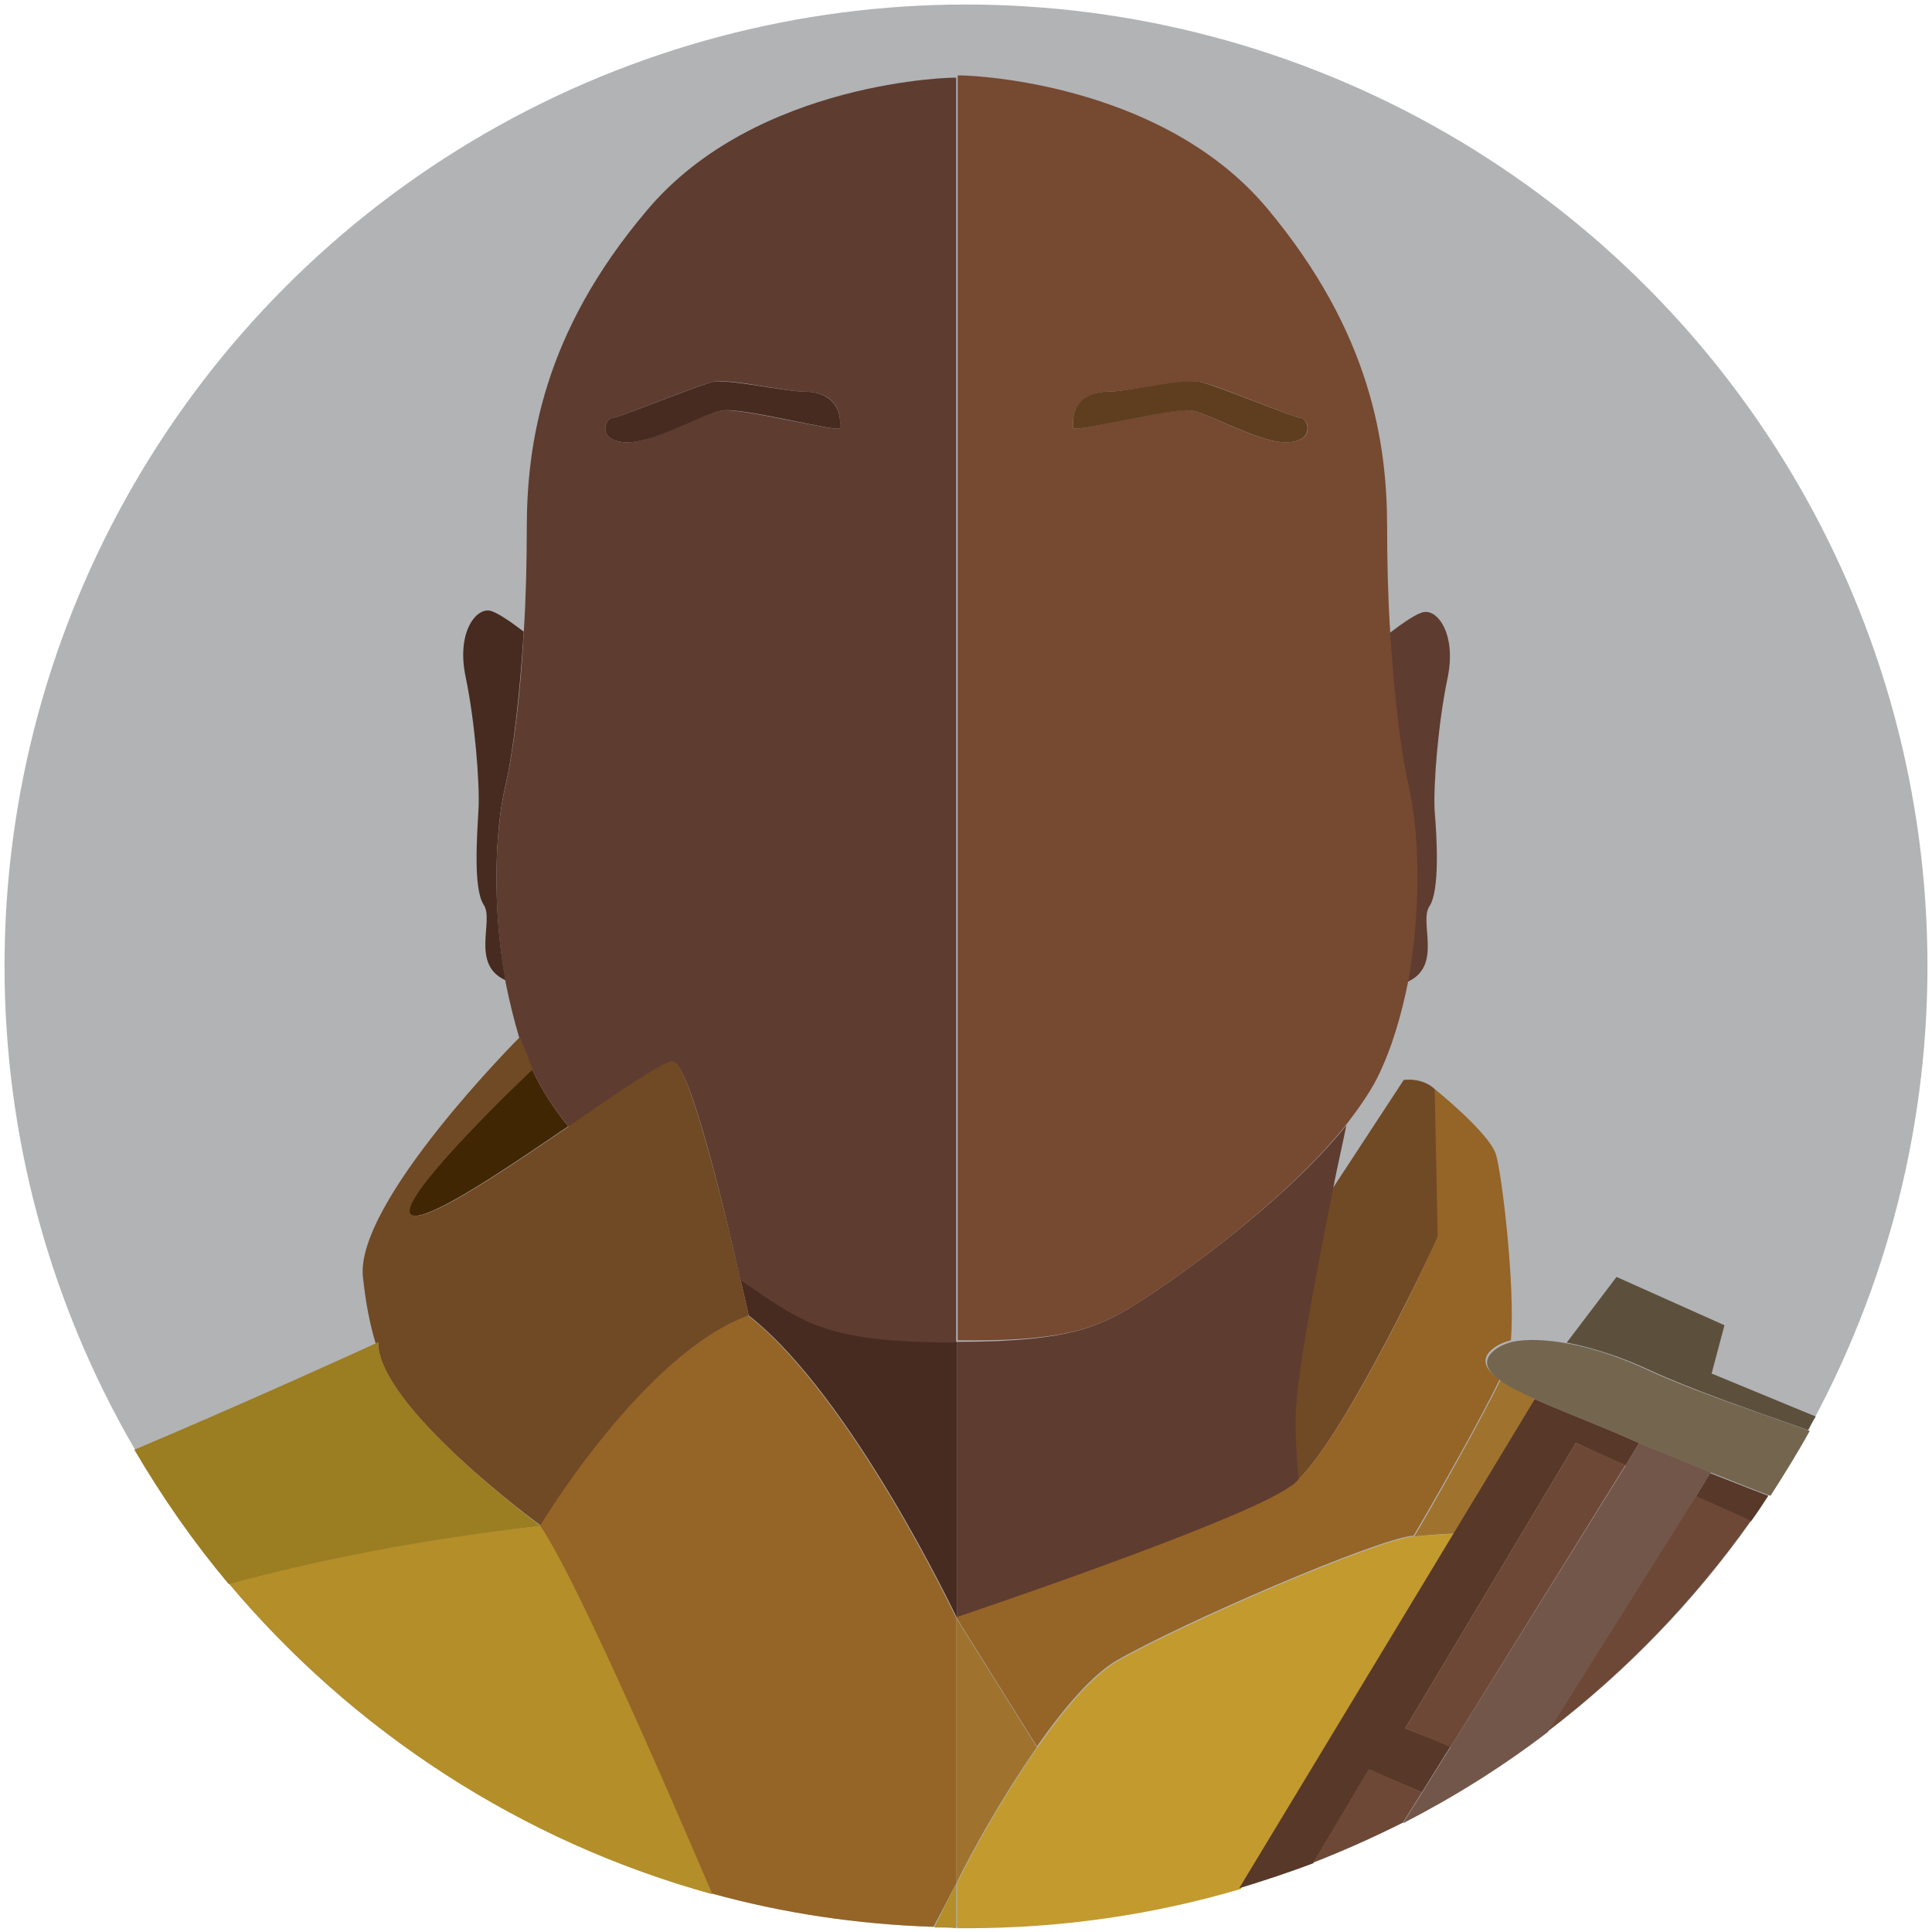 <svg xmlns="http://www.w3.org/2000/svg" width="256" height="256"><circle fill="#B1B3B5" cx="128" cy="128" r="127.4"/><path fill="#402603" d="M71.1 142.9l-.6-1.2S50 161.1 55 161.1c2.8 0 12-6.2 20.2-11.8 0-.1 0-.2-.1-.3-1.6-2-3-4.1-4-6.1z"/><path fill="#9F732E" d="M192.7 203.2l10.7-17.7-.3-.3c-1.7-.8-3.2-1.6-4.3-2.3-2.4 4.9-7.7 14.4-11.4 20.7.9-.1 2.7-.3 5.3-.4z"/><path fill="#704925" d="M172 196.1c6.7-6.6 18.6-32.3 18.6-32.3l-.4-19.4c-1.7-1.7-4.2-1.3-4.2-1.3l-9.5 14.5c-2.3 10.9-4.7 24-4.9 29.4-.1 3.1.1 6.3.4 9.1z"/><path fill="#5E3C30" d="M126.7 166.1v11.7zm24.9 6c-5.4 3.5-9.3 5.7-24.8 5.7v36.6s37.9-12.7 44.2-17.3c.3-.2.7-.6 1.1-.9-.3-2.9-.5-6-.4-9.1.2-5.3 2.7-18.4 4.9-29.4.6-3.1 1.3-6.1 1.8-8.6-8.2 10.2-22.3 20.1-26.8 23zm34.9-42c4.7-2.1 1.5-7.9 2.9-10 1.4-2.1 1-9.1.7-12.6-.2-3.6.5-11.9 1.7-17.6s-1.2-9.1-3.1-8.8c-.9.1-2.9 1.5-4.6 2.8.4 7.8 1.3 15.5 2.5 20.7 1.2 5.4 1.6 15.7-.1 25.5z"/><path fill="#764931" d="M151.6 172.1c4.5-2.9 18.6-12.8 26.8-23.1 1.6-2.1 3.1-4.2 4.1-6.2 1.9-3.8 3.2-8.3 4.1-12.8 1.8-9.8 1.4-20 .1-25.7-1.2-5.1-2-12.9-2.5-20.7-.3-4.7-.4-9.5-.4-13.7 0-11.1-2.1-25.8-15.9-42.3-14.5-17.3-41.1-17.7-41-17.6v167.6c15.4.2 19.3-2 24.7-5.5zm-4.8-120.2c2.7 0 10-1.7 12.2-1.3s12.6 4.8 13.4 4.8 2.1 2.9-1.6 3.2-10.2-3.7-12.9-4.2c-2.7-.5-15.6 3-15.7 2.3-.3-3.3 1.9-4.8 4.6-4.8z"/><path fill="#5E3E1E" d="M157.9 54.4c2.7.5 9.3 4.5 12.9 4.2s2.4-3.2 1.6-3.2-11.1-4.3-13.4-4.8-9.5 1.3-12.2 1.3c-2.7 0-4.9 1.4-4.6 4.8.1.7 13-2.7 15.7-2.3z"/><path fill="#472B20" d="M126.7 166.1v11.7zm0 11.7c-15.6 0-19.4-2.2-24.8-5.7-.9-.6-2.2-1.5-3.8-2.6.7 2.9 1.1 4.8 1.1 4.8 13.7 10.7 27.6 40.1 27.6 40.1v-36.6zm-51.5-28.5s.1 0 .1-.1l-.2-.2c.1.2.1.3.1.3zm-8.3-44.9c1.2-5.1 2-12.9 2.5-20.7-1.7-1.3-3.7-2.7-4.6-2.8-1.9-.2-4.3 3.1-3.1 8.8s1.9 14.1 1.7 17.6c-.2 3.6-.7 10.5.7 12.6 1.4 2.1-1.8 7.9 2.9 10-1.8-9.6-1.4-19.9-.1-25.5z"/><path fill="#5E3C30" d="M70.5 141.7l.6 1.2c1 2 2.4 4.1 4.1 6.2l.2.2c6.6-4.5 12.5-8.6 13.7-8.6 2.2-.1 6.9 19.5 9 28.9 1.6 1.1 2.9 2 3.8 2.6 5.4 3.5 9.3 5.7 24.8 5.7V10.3c.1-.1-26.5.3-41 17.6-13.8 16.3-15.9 31-15.9 42.2 0 4.2-.1 9-.4 13.7-.4 7.8-1.3 15.5-2.5 20.7-1.3 5.6-1.7 15.9.1 25.7.5 2.5 1.1 4.9 1.8 7.3l1.7 4.2zm10.6-86.3c.8 0 11.1-4.3 13.4-4.8 2.2-.5 9.5 1.3 12.2 1.3 2.7 0 4.9 1.4 4.6 4.8-.1.7-13-2.7-15.7-2.3s-9.3 4.5-12.9 4.2c-3.7-.3-2.4-3.2-1.6-3.2z"/><path fill="#472B20" d="M82.7 58.6c3.7.3 10.2-3.7 12.9-4.2s15.6 3 15.7 2.3c.3-3.3-1.9-4.8-4.6-4.8-2.7 0-10-1.7-12.2-1.3-2.2.5-12.6 4.8-13.4 4.8-.8 0-2.1 2.9 1.6 3.2z"/><path fill="#956427" d="M172 196.1c-.4.4-.7.7-1.1.9-6.4 4.6-44.2 17.3-44.2 17.3l10.7 17.1c3.5-5 7.3-9.5 10.6-11.4 8.9-5.1 34-15.9 39.1-16.5h.2c3.7-6.3 9-15.7 11.4-20.7-1.7-1.2-2.4-2.4-1.4-3.6.7-.8 1.7-1.3 2.9-1.6.6-7.1-1.2-22.2-2-24.7-1-2.9-8.1-8.6-8.1-8.6l.4 19.4c.2.2-11.8 25.8-18.5 32.4z"/><path fill="#9F732E" d="M126.7 214.4v35.3c0-.4 4.9-9.9 10.7-18.2l-10.7-17.1z"/><path fill="#C39A2E" d="M192.7 203.2c-2.6.2-4.4.3-5.3.4h-.2c-5.1.6-30.2 11.4-39.1 16.5-3.3 1.9-7.1 6.4-10.6 11.4-5.8 8.3-10.7 17.8-10.7 18.2v5.8h1.3c12.6 0 24.8-1.8 36.3-5.2l28.3-47.1z"/><path fill="#583828" d="M224.7 198.3l7.3 3.3c.8-1.1 1.6-2.3 2.3-3.4-2.4-.9-5.1-2-7.7-3l-1.9 3.1zm-36.3 39.2l3.8-6.1-6-2.4 22.6-37.8 6.6 3 1.8-3c-.5-.2-1-.4-1.4-.6-3.8-1.7-8.6-3.5-12.4-5.2l-.1.1-10.7 17.7-28.4 47c3.3-1 6.6-2.1 9.8-3.3l7.4-12.4 7 3z"/><path fill="#5C503D" d="M228.5 175.6l-14.3-6.4-6.6 8.7c3.6.7 7.5 2 11.1 3.7 5.2 2.4 12.9 5.1 20.9 7.9.3-.6.6-1.2 1-1.8l-13.8-5.7 1.7-6.4z"/><path fill="#74654E" d="M218.7 181.7c-3.6-1.7-7.6-3.1-11.1-3.7-2.8-.5-5.3-.6-7.2-.2-1.2.3-2.2.8-2.9 1.6-1 1.2-.3 2.4 1.4 3.6 1.1.8 2.6 1.5 4.3 2.3.1.1.2.1.4.2 3.8 1.7 8.6 3.5 12.4 5.2.4.2.9.4 1.4.6l9.5 3.9c2.6 1 5.2 2.1 7.7 3 1.8-2.8 3.6-5.7 5.2-8.6-8.2-2.9-15.9-5.5-21.1-7.9z"/><path fill="#6E4836" d="M205.1 229.4c10.3-7.9 19.4-17.3 26.9-27.9l-7.3-3.3-19.6 31.2zm3.7-38.2L186.2 229l6 2.5 23.2-37.4zm-27.4 43.2l-7.4 12.4c4.1-1.6 8.1-3.4 11.9-5.3l2.5-4-7-3.1z"/><path fill="#73564A" d="M224.7 198.3l2-3.2-9.5-3.9-1.8 3-23.2 37.3-3.8 6.1-2.5 4c6.8-3.5 13.2-7.5 19.2-12.1l19.6-31.2z"/><path fill="#956427" d="M126.7 249.7v-35.3s-13.9-29.4-27.6-40.1c-13.8 5-27.6 27.8-27.6 27.8 4.1 6.1 13.9 28 22.8 48.8 9.4 2.6 19.3 4.1 29.4 4.4 2-3.7 3-5.9 3-5.6z"/><path fill="#704925" d="M71.6 202.1s13.7-22.8 27.6-27.8c0 0-.4-1.9-1.1-4.8-2.1-9.3-6.9-29-9-28.9-1.3.1-7.2 4.1-13.7 8.6 0 0-.1 0-.1.1-8.2 5.6-17.4 11.8-20.2 11.8-5.1 0 15.4-19.4 15.5-19.4l-1.7-4.3s-22 22-20.8 31.9c.2 1.6.5 4.8 1.7 8.8.2-.1.3-.2.3-.2 0 8.5 21.5 24.2 21.5 24.2z"/><path fill="#B38E29" d="M30.3 209.8C46.8 229.4 69 244 94.4 251c-8.9-20.8-18.7-42.8-22.8-48.8-15.4 1.6-29.1 4.3-41.3 7.6zm96.4 39.9c0-.2-1 1.9-2.9 5.7 1 0 1.9 0 2.9.1v-5.8z"/><path fill="#9B7D22" d="M50.1 177.8s-.1.1-.3.2c-2.4 1.1-17.1 7.8-32 14.1 3.7 6.3 7.8 12.2 12.5 17.8 12.2-3.3 25.9-6 41.3-7.7 0-.1-21.5-15.8-21.5-24.4z"/></svg>